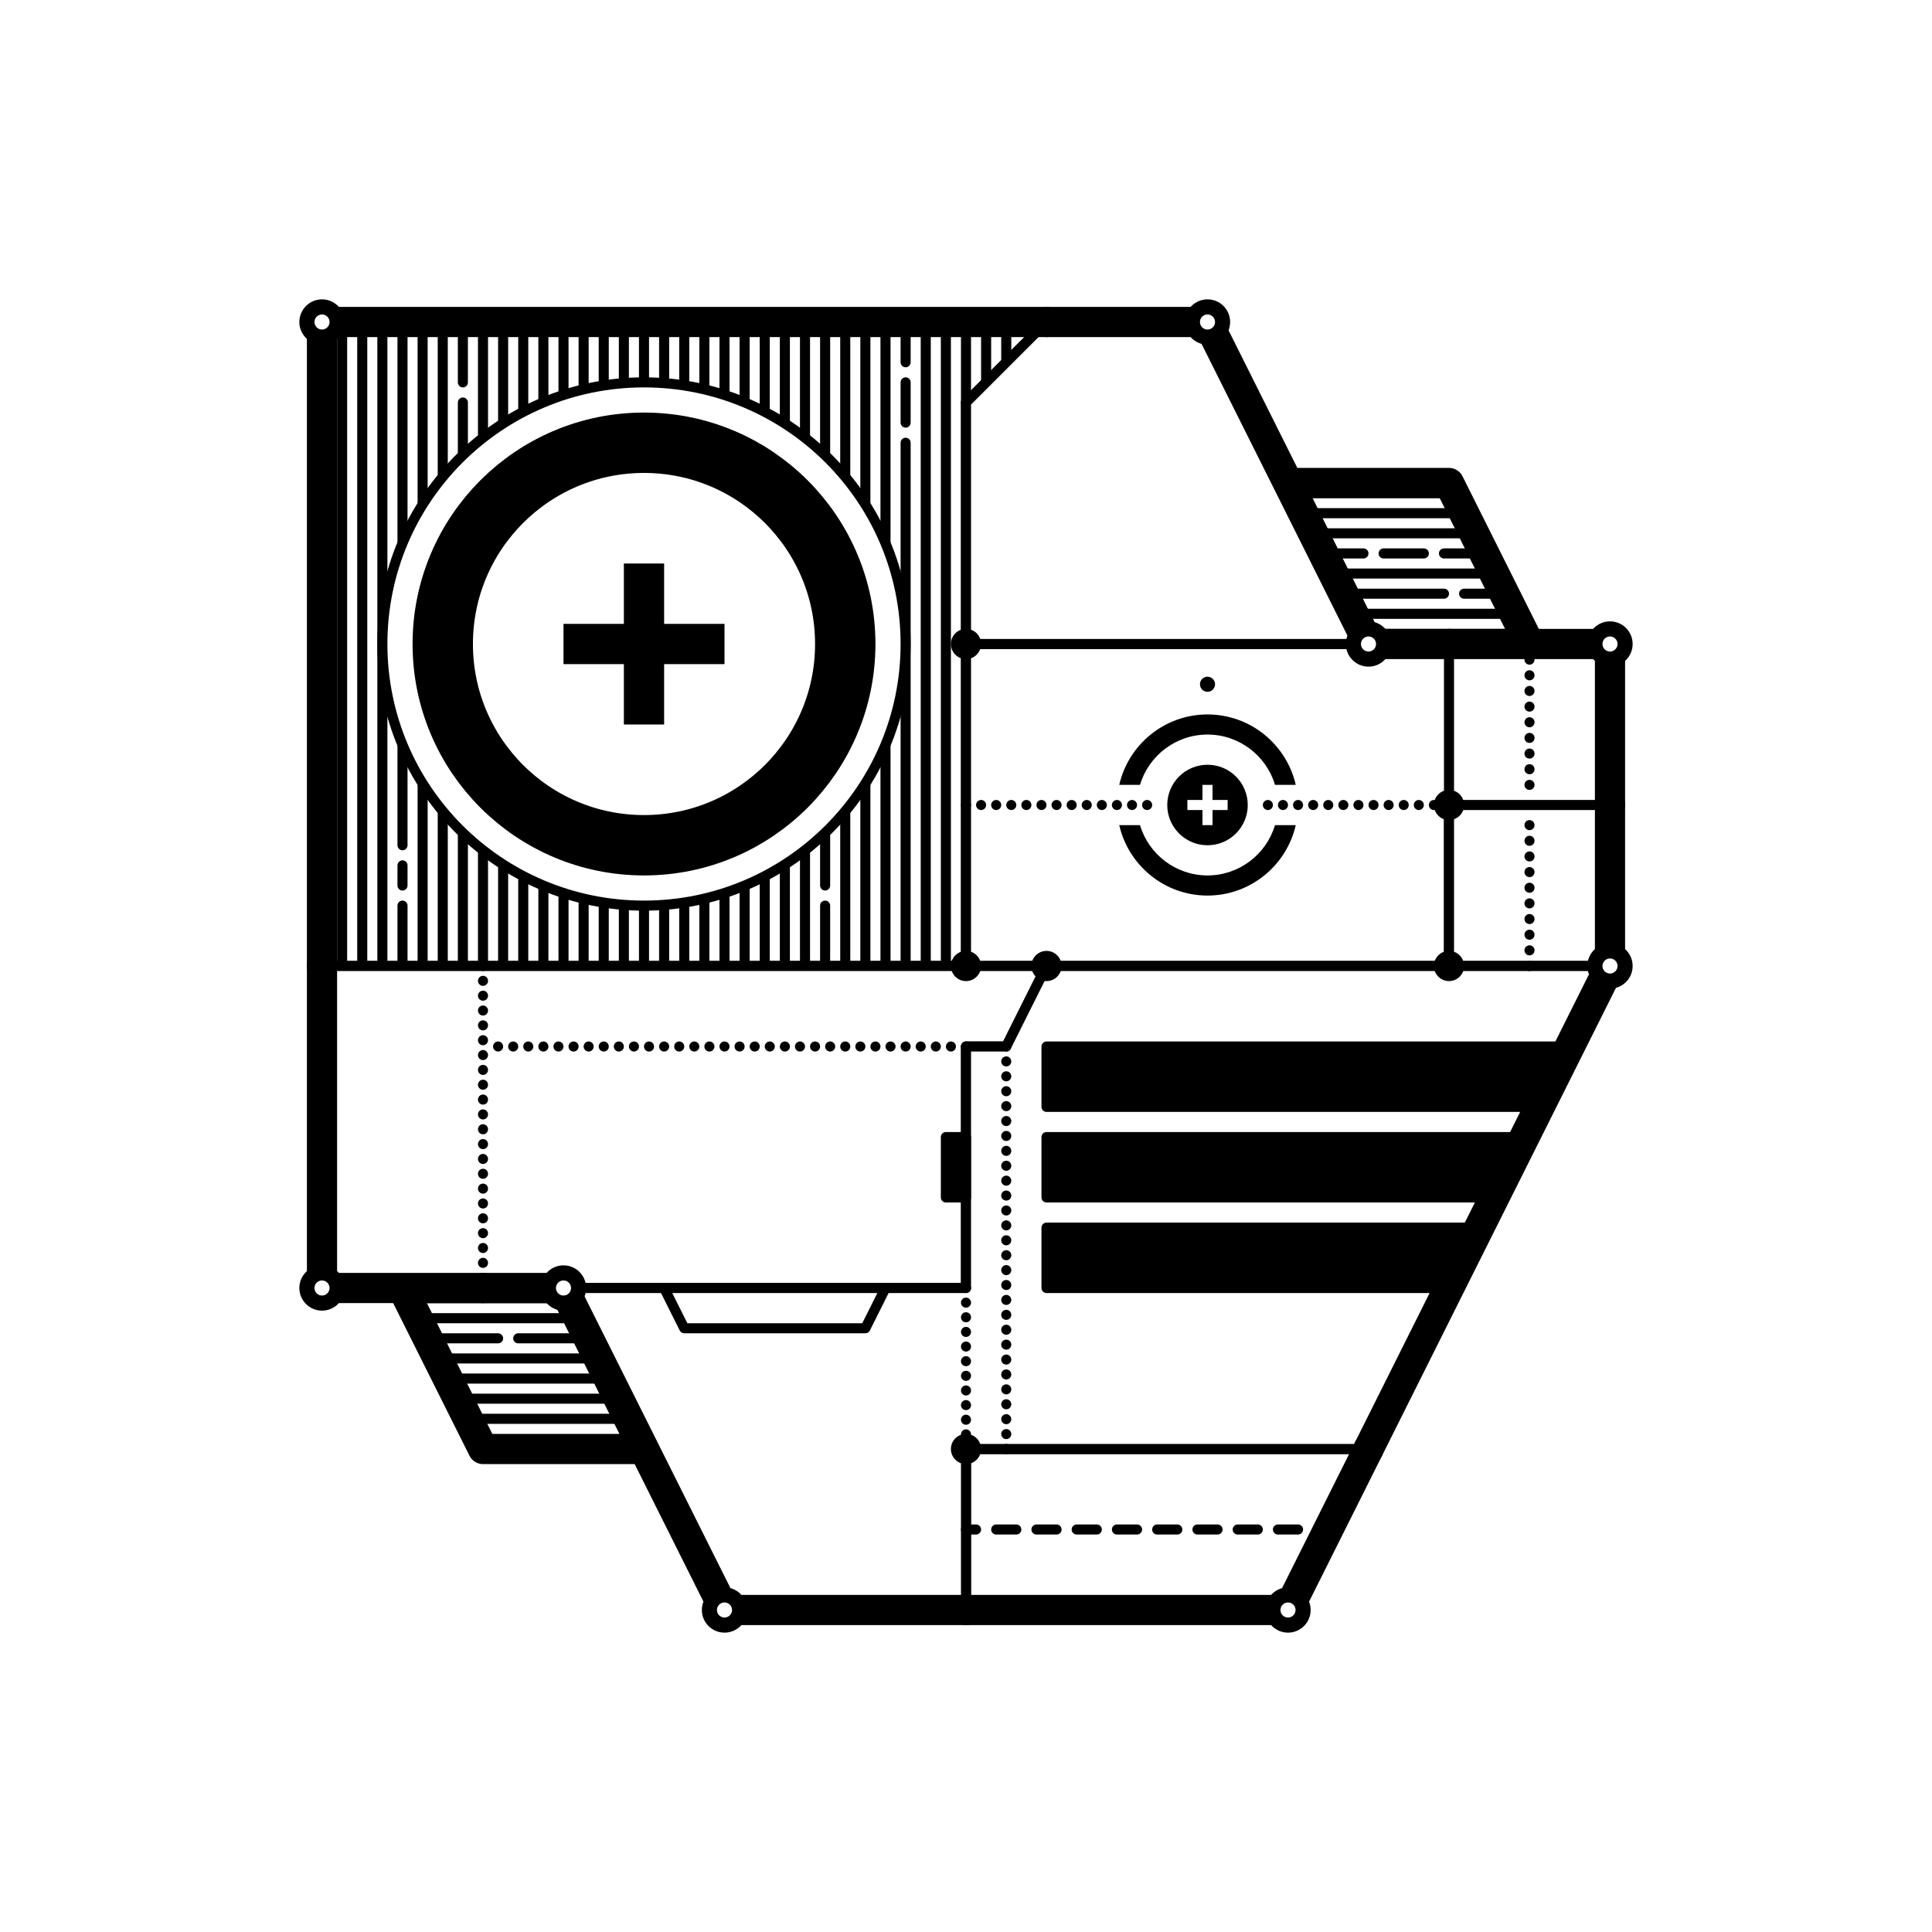<?xml version="1.0" encoding="utf-8"?>
<!-- Generator: Adobe Illustrator 27.5.0, SVG Export Plug-In . SVG Version: 6.00 Build 0)  -->
<svg version="1.1" id="Artwork" xmlns="http://www.w3.org/2000/svg" xmlns:xlink="http://www.w3.org/1999/xlink" x="0px" y="0px"
	 viewBox="0 0 1200 1200" style="enable-background:new 0 0 1200 1200;" xml:space="preserve">
<g>
	<rect style="fill:#FFFFFF;" width="1200" height="1200"/>
</g>
<polygon style="fill:#FFFFFF;stroke:#000000;stroke-width:18.75;stroke-linecap:round;stroke-linejoin:round;stroke-miterlimit:10;" points="
	800,300 900,300 950,400 850,400 "/>
<polygon style="fill:#FFFFFF;stroke:#000000;stroke-width:18.75;stroke-linecap:round;stroke-linejoin:round;stroke-miterlimit:10;" points="
	250,800 350,800 400,900 300,900 "/>
<polygon style="fill:#FFFFFF;stroke:#000000;stroke-width:6.25;stroke-linecap:round;stroke-linejoin:round;stroke-miterlimit:10;" points="
	200,200 650,200 600,250 600,600 200,600 "/>
<g>
	
		<line style="fill:none;stroke:#000000;stroke-width:6.25;stroke-linecap:round;stroke-linejoin:round;stroke-miterlimit:10;" x1="212.5" y1="600" x2="212.5" y2="200"/>
	
		<line style="fill:none;stroke:#000000;stroke-width:6.25;stroke-linecap:round;stroke-linejoin:round;stroke-miterlimit:10;" x1="225" y1="600" x2="225" y2="200"/>
	
		<line style="fill:none;stroke:#000000;stroke-width:6.25;stroke-linecap:round;stroke-linejoin:round;stroke-miterlimit:10;" x1="237.5" y1="600" x2="237.5" y2="200"/>
	
		<line style="fill:none;stroke:#000000;stroke-width:6.25;stroke-linecap:round;stroke-linejoin:round;stroke-miterlimit:10;" x1="250" y1="525" x2="250" y2="200"/>
	
		<line style="fill:none;stroke:#000000;stroke-width:6.25;stroke-linecap:round;stroke-linejoin:round;stroke-miterlimit:10;" x1="262.5" y1="600" x2="262.5" y2="200"/>
	
		<line style="fill:none;stroke:#000000;stroke-width:6.25;stroke-linecap:round;stroke-linejoin:round;stroke-miterlimit:10;" x1="275" y1="600" x2="275" y2="200"/>
	
		<line style="fill:none;stroke:#000000;stroke-width:6.25;stroke-linecap:round;stroke-linejoin:round;stroke-miterlimit:10;" x1="287.5" y1="600" x2="287.5" y2="250"/>
	
		<line style="fill:none;stroke:#000000;stroke-width:6.25;stroke-linecap:round;stroke-linejoin:round;stroke-miterlimit:10;" x1="300" y1="600" x2="300" y2="200"/>
	
		<line style="fill:none;stroke:#000000;stroke-width:6.25;stroke-linecap:round;stroke-linejoin:round;stroke-miterlimit:10;" x1="312.5" y1="600" x2="312.5" y2="200"/>
	
		<line style="fill:none;stroke:#000000;stroke-width:6.25;stroke-linecap:round;stroke-linejoin:round;stroke-miterlimit:10;" x1="325" y1="600" x2="325" y2="200"/>
	
		<line style="fill:none;stroke:#000000;stroke-width:6.25;stroke-linecap:round;stroke-linejoin:round;stroke-miterlimit:10;" x1="337.5" y1="600" x2="337.5" y2="200"/>
	
		<line style="fill:none;stroke:#000000;stroke-width:6.25;stroke-linecap:round;stroke-linejoin:round;stroke-miterlimit:10;" x1="350" y1="600" x2="350" y2="200"/>
	
		<line style="fill:none;stroke:#000000;stroke-width:6.25;stroke-linecap:round;stroke-linejoin:round;stroke-miterlimit:10;" x1="362.5" y1="600" x2="362.5" y2="200"/>
	
		<line style="fill:none;stroke:#000000;stroke-width:6.25;stroke-linecap:round;stroke-linejoin:round;stroke-miterlimit:10;" x1="375" y1="600" x2="375" y2="200"/>
	
		<line style="fill:none;stroke:#000000;stroke-width:6.25;stroke-linecap:round;stroke-linejoin:round;stroke-miterlimit:10;" x1="387.5" y1="600" x2="387.5" y2="200"/>
	
		<line style="fill:none;stroke:#000000;stroke-width:6.25;stroke-linecap:round;stroke-linejoin:round;stroke-miterlimit:10;" x1="400" y1="600" x2="400" y2="200"/>
	
		<line style="fill:none;stroke:#000000;stroke-width:6.25;stroke-linecap:round;stroke-linejoin:round;stroke-miterlimit:10;" x1="412.5" y1="600" x2="412.5" y2="200"/>
	
		<line style="fill:none;stroke:#000000;stroke-width:6.25;stroke-linecap:round;stroke-linejoin:round;stroke-miterlimit:10;" x1="425" y1="600" x2="425" y2="200"/>
	
		<line style="fill:none;stroke:#000000;stroke-width:6.25;stroke-linecap:round;stroke-linejoin:round;stroke-miterlimit:10;" x1="437.5" y1="600" x2="437.5" y2="200"/>
	
		<line style="fill:none;stroke:#000000;stroke-width:6.25;stroke-linecap:round;stroke-linejoin:round;stroke-miterlimit:10;" x1="450" y1="600" x2="450" y2="200"/>
	
		<line style="fill:none;stroke:#000000;stroke-width:6.25;stroke-linecap:round;stroke-linejoin:round;stroke-miterlimit:10;" x1="462.5" y1="600" x2="462.5" y2="200"/>
	
		<line style="fill:none;stroke:#000000;stroke-width:6.25;stroke-linecap:round;stroke-linejoin:round;stroke-miterlimit:10;" x1="475" y1="600" x2="475" y2="200"/>
	
		<line style="fill:none;stroke:#000000;stroke-width:6.25;stroke-linecap:round;stroke-linejoin:round;stroke-miterlimit:10;" x1="487.5" y1="600" x2="487.5" y2="200"/>
	
		<line style="fill:none;stroke:#000000;stroke-width:6.25;stroke-linecap:round;stroke-linejoin:round;stroke-miterlimit:10;" x1="500" y1="600" x2="500" y2="200"/>
	
		<line style="fill:none;stroke:#000000;stroke-width:6.25;stroke-linecap:round;stroke-linejoin:round;stroke-miterlimit:10;" x1="512.5" y1="550" x2="512.5" y2="200"/>
	
		<line style="fill:none;stroke:#000000;stroke-width:6.25;stroke-linecap:round;stroke-linejoin:round;stroke-miterlimit:10;" x1="525" y1="600" x2="525" y2="200"/>
	
		<line style="fill:none;stroke:#000000;stroke-width:6.25;stroke-linecap:round;stroke-linejoin:round;stroke-miterlimit:10;" x1="537.5" y1="600" x2="537.5" y2="200"/>
	
		<line style="fill:none;stroke:#000000;stroke-width:6.25;stroke-linecap:round;stroke-linejoin:round;stroke-miterlimit:10;" x1="550" y1="600" x2="550" y2="200"/>
	
		<line style="fill:none;stroke:#000000;stroke-width:6.25;stroke-linecap:round;stroke-linejoin:round;stroke-miterlimit:10;" x1="562.5" y1="225" x2="562.5" y2="200"/>
	
		<line style="fill:none;stroke:#000000;stroke-width:6.25;stroke-linecap:round;stroke-linejoin:round;stroke-miterlimit:10;" x1="562.5" y1="600" x2="562.5" y2="275"/>
	
		<line style="fill:none;stroke:#000000;stroke-width:6.25;stroke-linecap:round;stroke-linejoin:round;stroke-miterlimit:10;" x1="575" y1="600" x2="575" y2="200"/>
	
		<line style="fill:none;stroke:#000000;stroke-width:6.25;stroke-linecap:round;stroke-linejoin:round;stroke-miterlimit:10;" x1="587.5" y1="600" x2="587.5" y2="200"/>
	
		<line style="fill:none;stroke:#000000;stroke-width:6.25;stroke-linecap:round;stroke-linejoin:round;stroke-miterlimit:10;" x1="600" y1="250" x2="600" y2="200"/>
	
		<line style="fill:none;stroke:#000000;stroke-width:6.25;stroke-linecap:round;stroke-linejoin:round;stroke-miterlimit:10;" x1="612.5" y1="237.5" x2="612.5" y2="200"/>
	
		<line style="fill:none;stroke:#000000;stroke-width:6.25;stroke-linecap:round;stroke-linejoin:round;stroke-miterlimit:10;" x1="625" y1="225" x2="625" y2="200"/>
	
		<line style="fill:none;stroke:#000000;stroke-width:6.25;stroke-linecap:round;stroke-linejoin:round;stroke-miterlimit:10;" x1="562.5" y1="237.5" x2="562.5" y2="262.5"/>
	
		<line style="fill:none;stroke:#000000;stroke-width:6.25;stroke-linecap:round;stroke-linejoin:round;stroke-miterlimit:10;" x1="250" y1="537.5" x2="250" y2="550"/>
	
		<line style="fill:none;stroke:#000000;stroke-width:6.25;stroke-linecap:round;stroke-linejoin:round;stroke-miterlimit:10;" x1="287.5" y1="200" x2="287.5" y2="237.5"/>
	
		<line style="fill:none;stroke:#000000;stroke-width:6.25;stroke-linecap:round;stroke-linejoin:round;stroke-miterlimit:10;" x1="512.5" y1="600" x2="512.5" y2="562.5"/>
	
		<line style="fill:none;stroke:#000000;stroke-width:6.25;stroke-linecap:round;stroke-linejoin:round;stroke-miterlimit:10;" x1="250" y1="600" x2="250" y2="562.5"/>
</g>
<polygon style="fill:#FFFFFF;stroke:#000000;stroke-width:6.25;stroke-linecap:round;stroke-linejoin:round;stroke-miterlimit:10;" points="
	800,1000 600,1000 600,900 850,900 "/>
<rect x="600" y="400" style="fill:#FFFFFF;stroke:#000000;stroke-width:6.25;stroke-linecap:round;stroke-linejoin:round;stroke-miterlimit:10;" width="400" height="200"/>
<rect x="900" y="400" style="fill:#FFFFFF;stroke:#000000;stroke-width:6.25;stroke-linecap:round;stroke-linejoin:round;stroke-miterlimit:10;" width="100" height="200"/>
<rect x="900" y="500" style="fill:#FFFFFF;stroke:#000000;stroke-width:6.25;stroke-linecap:round;stroke-linejoin:round;stroke-miterlimit:10;" width="100" height="100"/>
<polygon style="fill:#FFFFFF;stroke:#000000;stroke-width:6.25;stroke-linecap:round;stroke-linejoin:round;stroke-miterlimit:10;" points="
	600,400 600,250 650,200 750,200 850,400 "/>
<polygon style="fill:#FFFFFF;stroke:#000000;stroke-width:6.25;stroke-linecap:round;stroke-linejoin:round;stroke-miterlimit:10;" points="
	200,800 600,800 600,650 625,650 650,600 200,600 "/>
<polygon style="fill:#FFFFFF;stroke:#000000;stroke-width:6.25;stroke-linecap:round;stroke-linejoin:round;stroke-miterlimit:10;" points="
	350,800 450,1000 600,1000 600,900 850,900 1000,600 650,600 625,650 600,650 600,800 "/>
<g>
	<g>
		
			<line style="fill:none;stroke:#000000;stroke-width:6.25;stroke-linecap:round;stroke-linejoin:round;" x1="900" y1="500" x2="900" y2="500"/>
		
			<line style="fill:none;stroke:#000000;stroke-width:6.25;stroke-linecap:round;stroke-linejoin:round;stroke-dasharray:0,9.375;" x1="890.625" y1="500" x2="792.188" y2="500"/>
		
			<line style="fill:none;stroke:#000000;stroke-width:6.25;stroke-linecap:round;stroke-linejoin:round;" x1="787.5" y1="500" x2="787.5" y2="500"/>
	</g>
</g>
<g>
	<g>
		
			<line style="fill:none;stroke:#000000;stroke-width:6.25;stroke-linecap:round;stroke-linejoin:round;" x1="712.5" y1="500" x2="712.5" y2="500"/>
		
			<line style="fill:none;stroke:#000000;stroke-width:6.25;stroke-linecap:round;stroke-linejoin:round;stroke-dasharray:0,9.375;" x1="703.125" y1="500" x2="604.688" y2="500"/>
		
			<line style="fill:none;stroke:#000000;stroke-width:6.25;stroke-linecap:round;stroke-linejoin:round;" x1="600" y1="500" x2="600" y2="500"/>
	</g>
</g>
<g>
	<g>
		
			<line style="fill:none;stroke:#000000;stroke-width:6.25;stroke-linecap:round;stroke-linejoin:round;" x1="600" y1="800" x2="600" y2="800"/>
		
			<line style="fill:none;stroke:#000000;stroke-width:6.25;stroke-linecap:round;stroke-linejoin:round;stroke-dasharray:0,9.091;" x1="600" y1="809.091" x2="600" y2="895.454"/>
		
			<line style="fill:none;stroke:#000000;stroke-width:6.25;stroke-linecap:round;stroke-linejoin:round;" x1="600" y1="900" x2="600" y2="900"/>
	</g>
</g>
<g>
	<g>
		
			<line style="fill:none;stroke:#000000;stroke-width:6.25;stroke-linecap:round;stroke-linejoin:round;" x1="625" y1="650" x2="625" y2="650"/>
		
			<line style="fill:none;stroke:#000000;stroke-width:6.25;stroke-linecap:round;stroke-linejoin:round;stroke-dasharray:0,9.259;" x1="625" y1="659.259" x2="625" y2="895.371"/>
		
			<line style="fill:none;stroke:#000000;stroke-width:6.25;stroke-linecap:round;stroke-linejoin:round;" x1="625" y1="900" x2="625" y2="900"/>
	</g>
</g>
<g>
	<g>
		
			<line style="fill:none;stroke:#000000;stroke-width:6.25;stroke-linecap:round;stroke-linejoin:round;" x1="300" y1="784.375" x2="300" y2="784.375"/>
		
			<line style="fill:none;stroke:#000000;stroke-width:6.25;stroke-linecap:round;stroke-linejoin:round;stroke-dasharray:0,9.219;" x1="300" y1="775.156" x2="300" y2="604.609"/>
		
			<line style="fill:none;stroke:#000000;stroke-width:6.25;stroke-linecap:round;stroke-linejoin:round;" x1="300" y1="600" x2="300" y2="600"/>
	</g>
</g>
<g>
	<g>
		
			<line style="fill:none;stroke:#000000;stroke-width:6.25;stroke-linecap:round;stroke-linejoin:round;" x1="600" y1="650" x2="600" y2="650"/>
		
			<line style="fill:none;stroke:#000000;stroke-width:6.25;stroke-linecap:round;stroke-linejoin:round;stroke-dasharray:0,9.375;" x1="590.625" y1="650" x2="314.063" y2="650"/>
		
			<line style="fill:none;stroke:#000000;stroke-width:6.25;stroke-linecap:round;stroke-linejoin:round;" x1="309.375" y1="650" x2="309.375" y2="650"/>
	</g>
</g>
<g>
	<g>
		
			<line style="fill:none;stroke:#000000;stroke-width:6.25;stroke-linecap:round;stroke-linejoin:round;" x1="950" y1="400" x2="950" y2="400"/>
		
			<line style="fill:none;stroke:#000000;stroke-width:6.25;stroke-linecap:round;stroke-linejoin:round;stroke-dasharray:0,9.722;" x1="950" y1="409.722" x2="950" y2="482.639"/>
		
			<line style="fill:none;stroke:#000000;stroke-width:6.25;stroke-linecap:round;stroke-linejoin:round;" x1="950" y1="487.5" x2="950" y2="487.5"/>
	</g>
</g>
<g>
	<g>
		
			<line style="fill:none;stroke:#000000;stroke-width:6.25;stroke-linecap:round;stroke-linejoin:round;" x1="950" y1="512.5" x2="950" y2="512.5"/>
		
			<line style="fill:none;stroke:#000000;stroke-width:6.25;stroke-linecap:round;stroke-linejoin:round;stroke-dasharray:0,9.722;" x1="950" y1="522.222" x2="950" y2="595.139"/>
		
			<line style="fill:none;stroke:#000000;stroke-width:6.25;stroke-linecap:round;stroke-linejoin:round;" x1="950" y1="600" x2="950" y2="600"/>
	</g>
</g>
<g>
	<g>
		
			<line style="fill:none;stroke:#000000;stroke-width:6.25;stroke-linecap:round;stroke-linejoin:round;" x1="600" y1="950" x2="606.25" y2="950"/>
		
			<line style="fill:none;stroke:#000000;stroke-width:6.25;stroke-linecap:round;stroke-linejoin:round;stroke-dasharray:12.5,12.5;" x1="618.75" y1="950" x2="812.5" y2="950"/>
		
			<line style="fill:none;stroke:#000000;stroke-width:6.25;stroke-linecap:round;stroke-linejoin:round;" x1="818.75" y1="950" x2="825" y2="950"/>
	</g>
</g>
<g>
	<g style="opacity:0;">
		<rect x="975" y="375" style="fill:#FFFFFF;" width="50" height="50"/>
	</g>
	<g>
		<circle cx="1000" cy="400" r="9.375"/>
	</g>
</g>
<g>
	<g style="opacity:0;">
		<rect x="975" y="475" style="fill:#FFFFFF;" width="50" height="50"/>
	</g>
	<g>
		<circle cx="1000" cy="500" r="9.375"/>
	</g>
</g>
<g>
	<g style="opacity:0;">
		<rect x="975" y="575" style="fill:#FFFFFF;" width="50" height="50"/>
	</g>
	<g>
		<circle cx="1000" cy="600" r="9.375"/>
	</g>
</g>
<g>
	<g style="opacity:0;">
		<rect x="825" y="875" style="fill:#FFFFFF;" width="50" height="50"/>
	</g>
	<g>
		<circle cx="850" cy="900" r="9.375"/>
	</g>
</g>
<g>
	<g style="opacity:0;">
		<rect x="775" y="975" style="fill:#FFFFFF;" width="50" height="50"/>
	</g>
	<g>
		<circle cx="800" cy="1000" r="9.375"/>
	</g>
</g>
<g>
	<g style="opacity:0;">
		<rect x="575" y="975" style="fill:#FFFFFF;" width="50" height="50"/>
	</g>
	<g>
		<circle cx="600" cy="1000" r="9.375"/>
	</g>
</g>
<g>
	<g style="opacity:0;">
		<rect x="175" y="775" style="fill:#FFFFFF;" width="50" height="50"/>
	</g>
	<g>
		<circle cx="200" cy="800" r="9.375"/>
	</g>
</g>
<g>
	<g style="opacity:0;">
		<rect x="175" y="575" style="fill:#FFFFFF;" width="50" height="50"/>
	</g>
	<g>
		<circle cx="200" cy="600" r="9.375"/>
	</g>
</g>
<g>
	<g style="opacity:0;">
		<rect x="175" y="175" style="fill:#FFFFFF;" width="50" height="50"/>
	</g>
	<g>
		<circle cx="200" cy="200" r="9.375"/>
	</g>
</g>
<g>
	<g style="opacity:0;">
		<rect x="625" y="175" style="fill:#FFFFFF;" width="50" height="50"/>
	</g>
	<g>
		<circle cx="650" cy="200" r="9.375"/>
	</g>
</g>
<g>
	<g style="opacity:0;">
		<rect x="875" y="375" style="fill:#FFFFFF;" width="50" height="50"/>
	</g>
	<g>
		<circle cx="900" cy="400" r="9.375"/>
	</g>
</g>
<g>
	<g style="opacity:0;">
		<rect x="875" y="475" style="fill:#FFFFFF;" width="50" height="50"/>
	</g>
	<g>
		<circle cx="900" cy="500" r="9.375"/>
	</g>
</g>
<g>
	<g style="opacity:0;">
		<rect x="875" y="575" style="fill:#FFFFFF;" width="50" height="50"/>
	</g>
	<g>
		<circle cx="900" cy="600" r="9.375"/>
	</g>
</g>
<g>
	<g style="opacity:0;">
		<rect x="575" y="375" style="fill:#FFFFFF;" width="50" height="50"/>
	</g>
	<g>
		<circle cx="600" cy="400" r="9.375"/>
	</g>
</g>
<g>
	<g style="opacity:0;">
		<rect x="575" y="575" style="fill:#FFFFFF;" width="50" height="50"/>
	</g>
	<g>
		<circle cx="600" cy="600" r="9.375"/>
	</g>
</g>
<g>
	<g style="opacity:0;">
		<rect x="625" y="575" style="fill:#FFFFFF;" width="50" height="50"/>
	</g>
	<g>
		<circle cx="650" cy="600" r="9.375"/>
	</g>
</g>
<g>
	<g style="opacity:0;">
		<rect x="275" y="775" style="fill:#FFFFFF;" width="50" height="50"/>
	</g>
	<g>
		<circle cx="300" cy="800" r="9.375"/>
	</g>
</g>
<g>
	<g style="opacity:0;">
		<rect x="575" y="875" style="fill:#FFFFFF;" width="50" height="50"/>
	</g>
	<g>
		<circle cx="600" cy="900" r="9.375"/>
	</g>
</g>
<circle cx="750" cy="500" r="25"/>
<polygon style="fill:none;stroke:#000000;stroke-width:18.75;stroke-linecap:round;stroke-linejoin:round;stroke-miterlimit:10;" points="
	200,800 200,200 750,200 850,400 1000,400 1000,600 800,1000 450,1000 350,800 "/>
<circle style="fill:#FFFFFF;stroke:#000000;stroke-width:6.25;stroke-linecap:round;stroke-linejoin:round;stroke-miterlimit:10;" cx="400" cy="400" r="162.5"/>
<g>
	<circle style="fill:#FFFFFF;stroke:#000000;stroke-width:37.5;stroke-miterlimit:10;" cx="400" cy="400" r="125"/>
	<g>
		<line style="fill:none;stroke:#000000;stroke-width:25;stroke-miterlimit:10;" x1="400" y1="350" x2="400" y2="450"/>
		<line style="fill:none;stroke:#000000;stroke-width:25;stroke-miterlimit:10;" x1="350" y1="400" x2="450" y2="400"/>
	</g>
</g>
<polygon style="stroke:#000000;stroke-width:6.25;stroke-linecap:round;stroke-linejoin:round;stroke-miterlimit:10;" points="
	975,650 956.25,687.5 650,687.5 650,650 "/>
<polygon style="stroke:#000000;stroke-width:6.25;stroke-linecap:round;stroke-linejoin:round;stroke-miterlimit:10;" points="
	918.75,762.5 900,800 650,800 650,762.5 "/>
<polygon style="stroke:#000000;stroke-width:6.25;stroke-linecap:round;stroke-linejoin:round;stroke-miterlimit:10;" points="
	946.875,706.25 928.125,743.75 650,743.75 650,706.25 "/>
<g>
	<line style="fill:none;stroke:#FFFFFF;stroke-width:6.25;stroke-miterlimit:10;" x1="750" y1="487.5" x2="750" y2="512.5"/>
	<line style="fill:none;stroke:#FFFFFF;stroke-width:6.25;stroke-miterlimit:10;" x1="737.5" y1="500" x2="762.5" y2="500"/>
</g>
<path d="M750,456.25c19.781,0,36.531,13.188,41.938,31.25h12.875c-5.688-25.031-28.125-43.75-54.813-43.75
	s-49.125,18.719-54.813,43.75h12.875C713.469,469.438,730.219,456.25,750,456.25z M750,543.75c-19.781,0-36.531-13.188-41.938-31.25
	h-12.875c5.688,25.031,28.125,43.75,54.813,43.75s49.125-18.719,54.813-43.75h-12.875C786.531,530.563,769.781,543.75,750,543.75z"
	/>
<g>
	
		<line style="fill:none;stroke:#000000;stroke-width:6.25;stroke-linecap:round;stroke-linejoin:round;stroke-miterlimit:10;" x1="259.375" y1="806.25" x2="346.875" y2="806.25"/>
	
		<line style="fill:none;stroke:#000000;stroke-width:6.25;stroke-linecap:round;stroke-linejoin:round;stroke-miterlimit:10;" x1="265.625" y1="818.75" x2="353.125" y2="818.75"/>
	
		<line style="fill:none;stroke:#000000;stroke-width:6.25;stroke-linecap:round;stroke-linejoin:round;stroke-miterlimit:10;" x1="271.875" y1="831.25" x2="309.375" y2="831.25"/>
	
		<line style="fill:none;stroke:#000000;stroke-width:6.25;stroke-linecap:round;stroke-linejoin:round;stroke-miterlimit:10;" x1="278.125" y1="843.75" x2="365.625" y2="843.75"/>
	
		<line style="fill:none;stroke:#000000;stroke-width:6.25;stroke-linecap:round;stroke-linejoin:round;stroke-miterlimit:10;" x1="284.375" y1="856.25" x2="371.875" y2="856.25"/>
	
		<line style="fill:none;stroke:#000000;stroke-width:6.25;stroke-linecap:round;stroke-linejoin:round;stroke-miterlimit:10;" x1="290.625" y1="868.75" x2="378.125" y2="868.75"/>
	
		<line style="fill:none;stroke:#000000;stroke-width:6.25;stroke-linecap:round;stroke-linejoin:round;stroke-miterlimit:10;" x1="296.875" y1="881.25" x2="384.375" y2="881.25"/>
	
		<line style="fill:none;stroke:#000000;stroke-width:6.25;stroke-linecap:round;stroke-linejoin:round;stroke-miterlimit:10;" x1="359.375" y1="831.25" x2="321.875" y2="831.25"/>
</g>
<g>
	
		<line style="fill:none;stroke:#000000;stroke-width:6.25;stroke-linecap:round;stroke-linejoin:round;stroke-miterlimit:10;" x1="809.375" y1="318.75" x2="909.375" y2="318.75"/>
	
		<line style="fill:none;stroke:#000000;stroke-width:6.25;stroke-linecap:round;stroke-linejoin:round;stroke-miterlimit:10;" x1="821.875" y1="343.75" x2="846.875" y2="343.75"/>
	
		<line style="fill:none;stroke:#000000;stroke-width:6.25;stroke-linecap:round;stroke-linejoin:round;stroke-miterlimit:10;" x1="934.375" y1="368.75" x2="909.375" y2="368.75"/>
	
		<line style="fill:none;stroke:#000000;stroke-width:6.25;stroke-linecap:round;stroke-linejoin:round;stroke-miterlimit:10;" x1="809.375" y1="306.25" x2="896.875" y2="306.25"/>
	
		<line style="fill:none;stroke:#000000;stroke-width:6.25;stroke-linecap:round;stroke-linejoin:round;stroke-miterlimit:10;" x1="909.375" y1="331.25" x2="821.875" y2="331.25"/>
	
		<line style="fill:none;stroke:#000000;stroke-width:6.25;stroke-linecap:round;stroke-linejoin:round;stroke-miterlimit:10;" x1="834.375" y1="356.25" x2="921.875" y2="356.25"/>
	
		<line style="fill:none;stroke:#000000;stroke-width:6.25;stroke-linecap:round;stroke-linejoin:round;stroke-miterlimit:10;" x1="934.375" y1="381.25" x2="846.875" y2="381.25"/>
	
		<line style="fill:none;stroke:#000000;stroke-width:6.25;stroke-linecap:round;stroke-linejoin:round;stroke-miterlimit:10;" x1="859.375" y1="343.75" x2="884.375" y2="343.75"/>
	
		<line style="fill:none;stroke:#000000;stroke-width:6.25;stroke-linecap:round;stroke-linejoin:round;stroke-miterlimit:10;" x1="834.375" y1="368.75" x2="896.875" y2="368.75"/>
	
		<line style="fill:none;stroke:#000000;stroke-width:6.25;stroke-linecap:round;stroke-linejoin:round;stroke-miterlimit:10;" x1="921.875" y1="343.75" x2="896.875" y2="343.75"/>
</g>
<rect x="587.5" y="706.25" style="stroke:#000000;stroke-width:6.25;stroke-linecap:round;stroke-linejoin:round;stroke-miterlimit:10;" width="12.5" height="37.5"/>
<polyline style="fill:none;stroke:#000000;stroke-width:6.25;stroke-linecap:round;stroke-linejoin:round;stroke-miterlimit:10;" points="
	412.5,800 425,825 537.5,825 550,800 "/>
<g>
	<rect x="825" y="375" style="opacity:0;fill:none;" width="50" height="50"/>
	<circle cx="850" cy="400" r="14.063"/>
	<circle style="fill:#FFFFFF;" cx="850" cy="400" r="4.688"/>
</g>
<g>
	<rect x="975" y="375" style="opacity:0;fill:none;" width="50" height="50"/>
	<circle cx="1000" cy="400" r="14.063"/>
	<circle style="fill:#FFFFFF;" cx="1000" cy="400" r="4.688"/>
</g>
<g>
	<rect x="975" y="575" style="opacity:0;fill:none;" width="50" height="50"/>
	<circle cx="1000" cy="600" r="14.063"/>
	<circle style="fill:#FFFFFF;" cx="1000" cy="600" r="4.688"/>
</g>
<g>
	<rect x="775" y="975" style="opacity:0;fill:none;" width="50" height="50"/>
	<circle cx="800" cy="1000" r="14.063"/>
	<circle style="fill:#FFFFFF;" cx="800" cy="1000" r="4.688"/>
</g>
<g>
	<rect x="425" y="975" style="opacity:0;fill:none;" width="50" height="50"/>
	<circle cx="450" cy="1000" r="14.063"/>
	<circle style="fill:#FFFFFF;" cx="450" cy="1000" r="4.688"/>
</g>
<g>
	<rect x="325" y="775" style="opacity:0;fill:none;" width="50" height="50"/>
	<circle cx="350" cy="800" r="14.063"/>
	<circle style="fill:#FFFFFF;" cx="350" cy="800" r="4.688"/>
</g>
<g>
	<rect x="175" y="775" style="opacity:0;fill:none;" width="50" height="50"/>
	<circle cx="200" cy="800" r="14.063"/>
	<circle style="fill:#FFFFFF;" cx="200" cy="800" r="4.688"/>
</g>
<g>
	<rect x="175" y="175" style="opacity:0;fill:none;" width="50" height="50"/>
	<circle cx="200" cy="200" r="14.063"/>
	<circle style="fill:#FFFFFF;" cx="200" cy="200" r="4.688"/>
</g>
<g>
	<rect x="725" y="175" style="opacity:0;fill:none;" width="50" height="50"/>
	<circle cx="750" cy="200" r="14.063"/>
	<circle style="fill:#FFFFFF;" cx="750" cy="200" r="4.688"/>
</g>
<g>
	<g style="opacity:0;">
		<rect x="737.5" y="412.5" style="fill:#FFFFFF;" width="25" height="25"/>
	</g>
	<g>
		<circle cx="750" cy="425" r="4.688"/>
	</g>
</g>
</svg>
